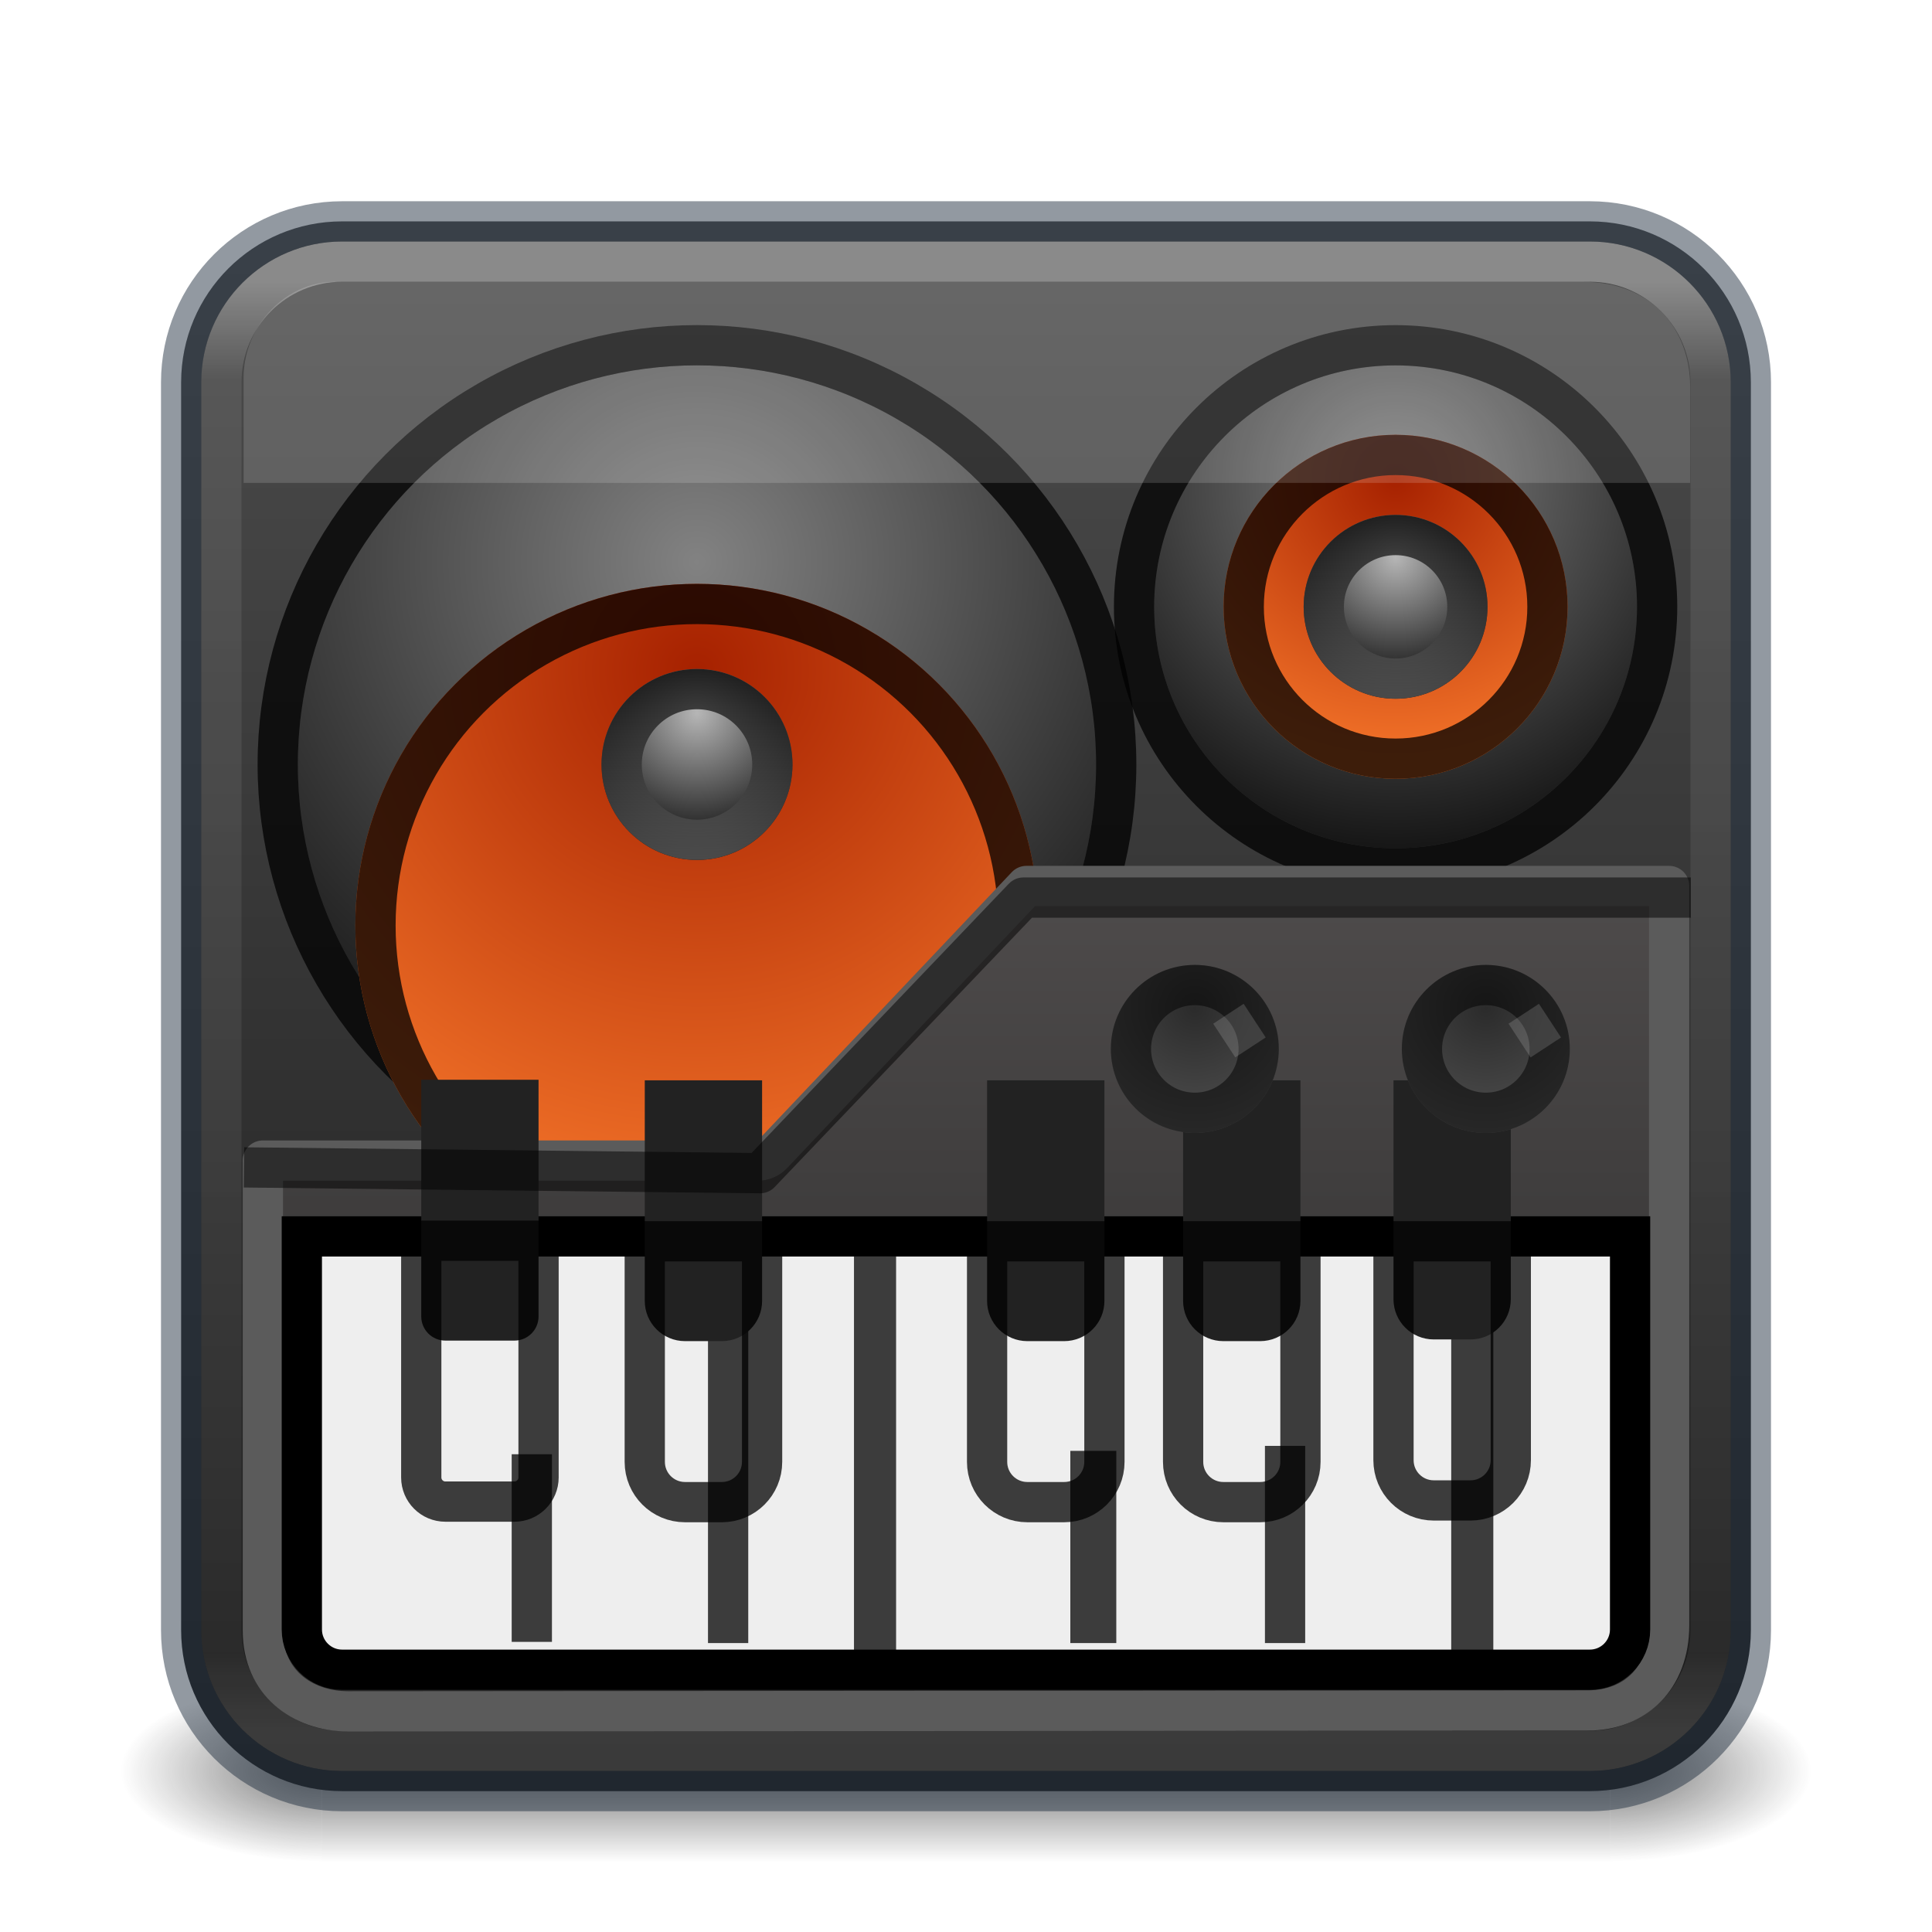 <?xml version="1.0" encoding="UTF-8" standalone="no"?>
<svg
   width="48"
   height="48"
   viewBox="0 0 48 48"
   fill="none"
   version="1.1"
   id="svg468"
   xmlns="http://www.w3.org/2000/svg"
   xmlns:svg="http://www.w3.org/2000/svg">
  <path
     opacity="0.6"
     d="M45 41.75H40V46.25H45V41.75Z"
     fill="url(#paint0_radial)"
     id="path2" />
  <path
     opacity="0.6"
     d="M3 46.25H8V41.75H3V46.25Z"
     fill="url(#paint1_radial)"
     id="path4" />
  <path
     opacity="0.6"
     d="M40 41.75H8V46.25H40V41.75Z"
     fill="url(#paint2_linear)"
     id="path6" />
  <path
     d="M39.5 5.5H8.5C6.291 5.5 4.5 7.291 4.5 9.5V40.5C4.5 42.709 6.291 44.5 8.5 44.5H39.5C41.709 44.5 43.5 42.709 43.5 40.5V9.5C43.5 7.291 41.709 5.5 39.5 5.5Z"
     fill="url(#paint3_linear)"
     id="path8" />
  <path
     opacity="0.35"
     d="M39.5 6.5H8.5C6.843 6.5 5.5 7.843 5.5 9.5V40.5C5.5 42.157 6.843 43.5 8.5 43.5H39.5C41.157 43.5 42.5 42.157 42.5 40.5V9.5C42.5 7.843 41.157 6.5 39.5 6.5Z"
     stroke="url(#paint4_linear)"
     stroke-linecap="round"
     stroke-linejoin="round"
     id="path10" />
  <path
     opacity="0.5"
     d="M39.5 5.5H8.5C6.291 5.5 4.5 7.291 4.5 9.5V40.5C4.5 42.709 6.291 44.5 8.5 44.5H39.5C41.709 44.5 43.5 42.709 43.5 40.5V9.5C43.5 7.291 41.709 5.5 39.5 5.5Z"
     stroke="#273445"
     id="path12" />
  <circle
     cx="17.316"
     cy="18.993"
     r="9.916"
     fill="url(#paint5_radial)"
     id="circle14" />
  <circle
     cx="17.316"
     cy="18.993"
     r="10.416"
     stroke="black"
     stroke-opacity="0.75"
     id="circle16" />
  <g
     filter="url(#filter0_dd)"
     id="g22">
    <ellipse
       cx="17.316"
       cy="18.993"
       fill="url(#paint6_radial)"
       id="circle18"
       rx="8.487"
       ry="8.487" />
    <circle
       cx="17.316"
       cy="18.993"
       r="7.987"
       stroke="black"
       stroke-opacity="0.75"
       id="circle20" />
  </g>
  <g
     filter="url(#filter1_d)"
     id="g28">
    <circle
       cx="17.317"
       cy="18.993"
       r="2.372"
       fill="url(#paint7_radial)"
       id="circle24" />
    <circle
       cx="17.317"
       cy="18.993"
       r="1.872"
       stroke="url(#paint8_linear)"
       stroke-opacity="0.75"
       id="circle26" />
  </g>
  <circle
     cx="34.673"
     cy="15.076"
     r="5.998"
     fill="url(#paint9_radial)"
     id="circle30" />
  <circle
     cx="34.673"
     cy="15.076"
     r="6.498"
     stroke="black"
     stroke-opacity="0.75"
     id="circle32" />
  <g
     filter="url(#filter2_d)"
     id="g38">
    <circle
       cx="34.673"
       cy="15.076"
       r="4.273"
       fill="url(#paint10_radial)"
       id="circle34" />
    <circle
       cx="34.673"
       cy="15.076"
       r="3.773"
       stroke="black"
       stroke-opacity="0.75"
       id="circle36" />
  </g>
  <circle
     cx="34.673"
     cy="15.076"
     r="2.284"
     fill="url(#paint11_radial)"
     id="circle40" />
  <circle
     cx="34.673"
     cy="15.076"
     r="1.784"
     stroke="url(#paint12_linear)"
     stroke-opacity="0.75"
     id="circle42" />
  <path
     d="M39.327 7.003H8.298C7.101 7.003 6.052 8.091 6.052 9.388L6.052 11.998H41.991V9.615C41.991 8.211 41.073 7.003 39.327 7.003Z"
     fill="white"
     fill-opacity="0.15"
     id="path44" />
  <path
     d="M41.469 22.012V22.013V22.032V22.051V22.07V22.09V22.11V22.13V22.151V22.172V22.193V22.215V22.236V22.259V22.281V22.304V22.327V22.35V22.374V22.398V22.422V22.447V22.471V22.497V22.522V22.548V22.573V22.6V22.626V22.653V22.68V22.707V22.735V22.763V22.791V22.82V22.848V22.877V22.907V22.936V22.966V22.996V23.026V23.057V23.088V23.119V23.15V23.182V23.213V23.245V23.278V23.31V23.343V23.376V23.41V23.443V23.477V23.511V23.545V23.58V23.614V23.649V23.684V23.72V23.756V23.791V23.828V23.864V23.9V23.937V23.974V24.011V24.049V24.086V24.124V24.162V24.201V24.239V24.278V24.317V24.356V24.395V24.434V24.474V24.514V24.554V24.594V24.635V24.675V24.716V24.757V24.799V24.84V24.882V24.923V24.965V25.008V25.05V25.092V25.135V25.178V25.221V25.264V25.307V25.351V25.395V25.439V25.483V25.527V25.571V25.616V25.66V25.705V25.75V25.795V25.84V25.886V25.932V25.977V26.023V26.069V26.115V26.162V26.208V26.255V26.302V26.348V26.395V26.442V26.49V26.537V26.585V26.632V26.68V26.728V26.776V26.824V26.872V26.921V26.969V27.018V27.067V27.116V27.165V27.214V27.263V27.312V27.361V27.411V27.46V27.51V27.56V27.61V27.66V27.71V27.76V27.81V27.861V27.911V27.962V28.012V28.063V28.114V28.165V28.216V28.267V28.318V28.369V28.42V28.471V28.523V28.574V28.626V28.677V28.729V28.781V28.833V28.884V28.936V28.988V29.04V29.093V29.145V29.197V29.249V29.301V29.354V29.406V29.459V29.511V29.564V29.616V29.669V29.721V29.774V29.827V29.879V29.932V29.985V30.038V30.09V30.143V30.196V30.249V30.302V30.355V30.408V30.461V30.514V30.567V30.62V30.673V30.726V30.779V30.832V30.885V30.938V30.991V31.045V31.098V31.151V31.204V31.257V31.31V31.363V31.416V31.469V31.522V31.575V31.628V31.681V31.734V31.787V31.84V31.893V31.945V31.998V32.051V32.104V32.157V32.209V32.262V32.315V32.367V32.42V32.472V32.525V32.577V32.63V32.682V32.734V32.786V32.839V32.891V32.943V32.995V33.047V33.099V33.151V33.203V33.254V33.306V33.358V33.409V33.461V33.512V33.563V33.615V33.666V33.717V33.768V33.819V33.87V33.921V33.971V34.022V34.073V34.123V34.174V34.224V34.274V34.324V34.374V34.424V34.474V34.524V34.573V34.623V34.672V34.722V34.771V34.82V34.869V34.918V34.967V35.015V35.064V35.112V35.161V35.209V35.257V35.305V35.353V35.4V35.448V35.495V35.543V35.59V35.637V35.684V35.731V35.777V35.824V35.87V35.916V35.962V36.008V36.054V36.1V36.145V36.191V36.236V36.281V36.326V36.371V36.415V36.46V36.504V36.548V36.592V36.636V36.679V36.723V36.766V36.809V36.852V36.895V36.937V36.98V37.022V37.064V37.106V37.147V37.189V37.23V37.271V37.312V37.353V37.394V37.434V37.474V37.514V37.554V37.593V37.633V37.672V37.711V37.749V37.788V37.826V37.864V37.902V37.94V37.978V38.015V38.052V38.089V38.125V38.162V38.198V38.234V38.27V38.305V38.34V38.376V38.41V38.445V38.479V38.513V38.547V38.581V38.614V38.647V38.68V38.713V38.745V38.778V38.809V38.841V38.873V38.904V38.935V38.965V38.996V39.026V39.056V39.085V39.115V39.144V39.173V39.201V39.229V39.257V39.285V39.313V39.34V39.367V39.393V39.42V39.446V39.471V39.497V39.522V39.547V39.572V39.596V39.62V39.644V39.667V39.691V39.713V39.736V39.758V39.78V39.802V39.823V39.844V39.865V39.886V39.906V39.925V39.945V39.964V39.983V40.002V40.02V40.038V40.055V40.072V40.09V40.106V40.122V40.138V40.154V40.169V40.184V40.199V40.213V40.227V40.24V40.254V40.267V40.279V40.291V40.303V40.315V40.326V40.337V40.347V40.357V40.367V40.377C41.469 41.049 41.247 41.573 40.903 41.927C40.559 42.279 40.06 42.496 39.439 42.496C38.696 42.496 31.349 42.502 24.014 42.507L23.667 42.507C16.449 42.513 9.343 42.518 8.655 42.518C8.062 42.518 7.529 42.325 7.151 41.989C6.78 41.66 6.531 41.169 6.531 40.506V40.496V40.487V40.477V40.467V40.456V40.446V40.435V40.424V40.413V40.402V40.39V40.379V40.367V40.355V40.342V40.33V40.317V40.304V40.291V40.278V40.265V40.251V40.237V40.223V40.209V40.195V40.18V40.166V40.151V40.136V40.12V40.105V40.089V40.074V40.058V40.042V40.025V40.009V39.992V39.975V39.958V39.941V39.924V39.906V39.889V39.871V39.853V39.835V39.816V39.798V39.779V39.761V39.742V39.722V39.703V39.684V39.664V39.644V39.624V39.605V39.584V39.564V39.543V39.523V39.502V39.481V39.46V39.439V39.417V39.396V39.374V39.352V39.33V39.308V39.286V39.263V39.241V39.218V39.195V39.172V39.149V39.126V39.103V39.079V39.056V39.032V39.008V38.984V38.96V38.936V38.911V38.887V38.862V38.837V38.812V38.788V38.762V38.737V38.712V38.686V38.661V38.635V38.609V38.583V38.557V38.531V38.505V38.478V38.452V38.425V38.398V38.371V38.344V38.318V38.29V38.263V38.236V38.208V38.181V38.153V38.125V38.097V38.069V38.041V38.013V37.985V37.956V37.928V37.899V37.871V37.842V37.813V37.784V37.755V37.726V37.697V37.668V37.638V37.609V37.579V37.55V37.52V37.49V37.461V37.431V37.401V37.37V37.34V37.31V37.28V37.249V37.219V37.188V37.158V37.127V37.096V37.066V37.035V37.004V36.973V36.942V36.91V36.879V36.848V36.817V36.785V36.754V36.722V36.691V36.659V36.627V36.596V36.564V36.532V36.5V36.468V36.436V36.404V36.372V36.34V36.308V36.275V36.243V36.211V36.178V36.146V36.113V36.081V36.048V36.016V35.983V35.95V35.918V35.885V35.852V35.819V35.786V35.754V35.721V35.688V35.655V35.622V35.589V35.556V35.522V35.489V35.456V35.423V35.39V35.357V35.323V35.29V35.257V35.224V35.19V35.157V35.123V35.09V35.057V35.023V34.99V34.956V34.923V34.89V34.856V34.823V34.789V34.756V34.722V34.689V34.655V34.622V34.588V34.555V34.521V34.488V34.454V34.421V34.387V34.354V34.32V34.287V34.253V34.22V34.186V34.153V34.119V34.086V34.053V34.019V33.986V33.952V33.919V33.886V33.852V33.819V33.786V33.752V33.719V33.686V33.653V33.62V33.586V33.553V33.52V33.487V33.454V33.421V33.388V33.355V33.322V33.289V33.256V33.223V33.19V33.157V33.125V33.092V33.059V33.027V32.994V32.962V32.929V32.897V32.864V32.832V32.799V32.767V32.735V32.703V32.67V32.638V32.606V32.574V32.542V32.51V32.479V32.447V32.415V32.383V32.352V32.32V32.289V32.257V32.226V32.194V32.163V32.132V32.101V32.07V32.039V32.008V31.977V31.946V31.915V31.885V31.854V31.823V31.793V31.763V31.732V31.702V31.672V31.642V31.612V31.582V31.552V31.522V31.493V31.463V31.433V31.404V31.375V31.345V31.316V31.287V31.258V31.229V31.2V31.172V31.143V31.114V31.086V31.058V31.029V31.001V30.973V30.945V30.917V30.89V30.862V30.834V30.807V30.779V30.752V30.725V30.698V30.671V30.644V30.617V30.591V30.564V30.538V30.512V30.485V30.459V30.433V30.407V30.382V30.356V30.331V30.305V30.28V30.255V30.23V30.205V30.18V30.156V30.131V30.107V30.082V30.058V30.034V30.01V29.987V29.963V29.94V29.916V29.893V29.87V29.847V29.824V29.802V29.779V29.757V29.734V29.712V29.69V29.668V29.647V29.625V29.604V29.582V29.561V29.54V29.52V29.499V29.479V29.458V29.438V29.418V29.398V29.378V29.359V29.339V29.32V29.301V29.282V29.263V29.244V29.226V29.208V29.189V29.171V29.154V29.136V29.118V29.101V29.084V29.067V29.05V29.034V29.017V29.001V28.985V28.969V28.953V28.937V28.922V28.907V28.892V28.877V28.862V28.848V28.834H18.827C18.965 28.834 19.096 28.777 19.191 28.678L25.501 22.012H41.469Z"
     fill="url(#paint13_linear)"
     stroke="#5B5B5B"
     stroke-linecap="round"
     stroke-linejoin="round"
     id="path46" />
  <path
     d="M7.999 30.718H7.499V31.218V40.484C7.499 41.036 7.947 41.484 8.499 41.484H39.499C40.052 41.484 40.499 41.036 40.499 40.484V31.218V30.718H39.999H7.999Z"
     fill="#EEEEEE"
     stroke="black"
     id="path48" />
  <g
     filter="url(#filter3_d)"
     id="g52"
     transform="matrix(1,0,0,0.61,0,16.401)">
    <line
       x1="12.213"
       y1="40.985"
       x2="12.213"
       y2="33.343"
       stroke="#000000"
       stroke-opacity="0.75"
       id="line50" />
  </g>
  <g
     filter="url(#filter4_d)"
     id="g56"
     transform="matrix(1,0,0,1.095,0,-2.962)">
    <line
       x1="17.09"
       y1="40.985"
       x2="17.09"
       y2="32.207"
       stroke="#000000"
       stroke-opacity="0.75"
       id="line54" />
  </g>
  <line
     x1="21.74"
     y1="41.911"
     x2="21.74"
     y2="31.218"
     stroke="#000000"
     stroke-opacity="0.75"
     id="line58"
     style="stroke-width:1.046" />
  <g
     filter="url(#filter5_d)"
     id="g62"
     transform="matrix(1,0,0,1.095,0,-2.962)">
    <line
       x1="26.163"
       y1="40.985"
       x2="26.163"
       y2="36.624"
       stroke="#000000"
       stroke-opacity="0.75"
       id="line60"
       style="stroke-width:1.142" />
  </g>
  <g
     filter="url(#filter6_d)"
     id="g66"
     transform="matrix(1,0,0,1.095,0,-2.962)">
    <line
       x1="30.927"
       y1="40.985"
       x2="30.927"
       y2="36.511"
       stroke="#000000"
       stroke-opacity="0.75"
       id="line64" />
  </g>
  <g
     filter="url(#filter7_d)"
     id="g70"
     transform="matrix(1,0,0,1.109,0,-3.563)">
    <line
       x1="35.578"
       y1="41.911"
       x2="35.578"
       y2="32.598"
       stroke="#000000"
       stroke-opacity="0.75"
       id="line68"
       style="stroke-width:1.046" />
  </g>
  <g
     filter="url(#filter8_i)"
     id="g74">
    <path
       d="M10.466 30.826H13.38V36.707C13.38 37.038 13.112 37.307 12.78 37.307H11.066C10.734 37.307 10.466 37.038 10.466 36.707V30.826Z"
       fill="#222222"
       id="path72" />
  </g>
  <path
     d="M10.466 30.826H13.38V36.707C13.38 37.038 13.112 37.307 12.78 37.307H11.066C10.734 37.307 10.466 37.038 10.466 36.707V30.826Z"
     stroke="black"
     stroke-opacity="0.75"
     id="path76" />
  <g
     filter="url(#filter9_i)"
     id="g80">
    <path
       d="M16.019 30.84H18.934V36.32C18.934 36.873 18.486 37.32 17.934 37.32H17.019C16.467 37.32 16.019 36.873 16.019 36.32V30.84Z"
       fill="#222222"
       id="path78" />
  </g>
  <path
     d="M16.019 30.84H18.934V36.32C18.934 36.873 18.486 37.32 17.934 37.32H17.019C16.467 37.32 16.019 36.873 16.019 36.32V30.84Z"
     stroke="black"
     stroke-opacity="0.75"
     id="path82" />
  <g
     filter="url(#filter10_i)"
     id="g86">
    <path
       d="M24.524 30.84H27.439V36.32C27.439 36.873 26.991 37.32 26.439 37.32H25.524C24.972 37.32 24.524 36.873 24.524 36.32V30.84Z"
       fill="#222222"
       id="path84" />
  </g>
  <path
     d="M24.524 30.84H27.439V36.32C27.439 36.873 26.991 37.32 26.439 37.32H25.524C24.972 37.32 24.524 36.873 24.524 36.32V30.84Z"
     stroke="black"
     stroke-opacity="0.75"
     id="path88" />
  <g
     filter="url(#filter11_i)"
     id="g92">
    <path
       d="M29.394 30.84H32.309V36.32C32.309 36.873 31.861 37.32 31.309 37.32H30.394C29.841 37.32 29.394 36.873 29.394 36.32V30.84Z"
       fill="#222222"
       id="path90" />
  </g>
  <path
     d="M29.394 30.84H32.309V36.32C32.309 36.873 31.861 37.32 31.309 37.32H30.394C29.841 37.32 29.394 36.873 29.394 36.32V30.84Z"
     stroke="black"
     stroke-opacity="0.75"
     id="path94" />
  <g
     filter="url(#filter12_i)"
     id="g98">
    <path
       d="M34.621 30.84H37.535V36.278C37.535 36.831 37.088 37.278 36.535 37.278H35.621C35.068 37.278 34.621 36.831 34.621 36.278V30.84Z"
       fill="#222222"
       id="path96" />
  </g>
  <path
     d="M34.621 30.84H37.535V36.278C37.535 36.831 37.088 37.278 36.535 37.278H35.621C35.068 37.278 34.621 36.831 34.621 36.278V30.84Z"
     stroke="black"
     stroke-opacity="0.75"
     id="path100" />
  <g
     filter="url(#filter13_d)"
     id="g104">
    <path
       d="M6.562 28.009L18.884 28.147L25.426 21.3H41.509"
       stroke="black"
       stroke-opacity="0.5"
       stroke-linecap="square"
       stroke-linejoin="round"
       id="path102" />
  </g>
  <g
     filter="url(#filter14_dd)"
     id="g110">
    <circle
       cx="29.685"
       cy="26.06"
       r="2.087"
       fill="url(#paint14_radial)"
       id="circle106" />
    <circle
       cx="29.685"
       cy="26.06"
       r="1.587"
       stroke="black"
       stroke-opacity="0.5"
       id="circle108" />
  </g>
  <line
     x1="31.172"
     y1="25.357"
     x2="30.416"
     y2="25.852"
     stroke="white"
     stroke-opacity="0.15"
     id="line112" />
  <g
     filter="url(#filter15_dd)"
     id="g118">
    <circle
       cx="36.915"
       cy="26.06"
       r="2.087"
       fill="url(#paint15_radial)"
       id="circle114" />
    <circle
       cx="36.915"
       cy="26.06"
       r="1.587"
       stroke="black"
       stroke-opacity="0.5"
       id="circle116" />
  </g>
  <line
     y1="-0.5"
     x2="0.903"
     y2="-0.5"
     transform="matrix(-0.837 0.548 -0.548 -0.837 38.235 24.939)"
     stroke="white"
     stroke-opacity="0.15"
     id="line120" />
  <defs
     id="defs466">
    <filter
       id="filter0_dd"
       x="4.829"
       y="9.506"
       width="24.974"
       height="25.974"
       filterUnits="userSpaceOnUse"
       color-interpolation-filters="sRGB">
      <feFlood
         flood-opacity="0"
         result="BackgroundImageFix"
         id="feFlood122" />
      <feColorMatrix
         in="SourceAlpha"
         type="matrix"
         values="0 0 0 0 0 0 0 0 0 0 0 0 0 0 0 0 0 0 127 0"
         id="feColorMatrix124" />
      <feMorphology
         radius="1"
         operator="dilate"
         in="SourceAlpha"
         result="effect1_dropShadow"
         id="feMorphology126" />
      <feOffset
         id="feOffset128" />
      <feColorMatrix
         type="matrix"
         values="0 0 0 0 0 0 0 0 0 0 0 0 0 0 0 0 0 0 0.15 0"
         id="feColorMatrix130" />
      <feBlend
         mode="normal"
         in2="BackgroundImageFix"
         result="effect1_dropShadow"
         id="feBlend132" />
      <feColorMatrix
         in="SourceAlpha"
         type="matrix"
         values="0 0 0 0 0 0 0 0 0 0 0 0 0 0 0 0 0 0 127 0"
         id="feColorMatrix134" />
      <feOffset
         dy="4"
         id="feOffset136" />
      <feGaussianBlur
         stdDeviation="2"
         id="feGaussianBlur138" />
      <feColorMatrix
         type="matrix"
         values="0 0 0 0 0 0 0 0 0 0 0 0 0 0 0 0 0 0 0.25 0"
         id="feColorMatrix140" />
      <feBlend
         mode="normal"
         in2="effect1_dropShadow"
         result="effect2_dropShadow"
         id="feBlend142" />
      <feBlend
         mode="normal"
         in="SourceGraphic"
         in2="effect2_dropShadow"
         result="shape"
         id="feBlend144" />
    </filter>
    <filter
       id="filter1_d"
       x="13.944"
       y="15.621"
       width="6.744"
       height="6.744"
       filterUnits="userSpaceOnUse"
       color-interpolation-filters="sRGB">
      <feFlood
         flood-opacity="0"
         result="BackgroundImageFix"
         id="feFlood147" />
      <feColorMatrix
         in="SourceAlpha"
         type="matrix"
         values="0 0 0 0 0 0 0 0 0 0 0 0 0 0 0 0 0 0 127 0"
         id="feColorMatrix149" />
      <feMorphology
         radius="1"
         operator="dilate"
         in="SourceAlpha"
         result="effect1_dropShadow"
         id="feMorphology151" />
      <feOffset
         id="feOffset153" />
      <feColorMatrix
         type="matrix"
         values="0 0 0 0 0 0 0 0 0 0 0 0 0 0 0 0 0 0 0.25 0"
         id="feColorMatrix155" />
      <feBlend
         mode="normal"
         in2="BackgroundImageFix"
         result="effect1_dropShadow"
         id="feBlend157" />
      <feBlend
         mode="normal"
         in="SourceGraphic"
         in2="effect1_dropShadow"
         result="shape"
         id="feBlend159" />
    </filter>
    <filter
       id="filter2_d"
       x="29.4"
       y="9.803"
       width="10.546"
       height="10.546"
       filterUnits="userSpaceOnUse"
       color-interpolation-filters="sRGB">
      <feFlood
         flood-opacity="0"
         result="BackgroundImageFix"
         id="feFlood162" />
      <feColorMatrix
         in="SourceAlpha"
         type="matrix"
         values="0 0 0 0 0 0 0 0 0 0 0 0 0 0 0 0 0 0 127 0"
         id="feColorMatrix164" />
      <feMorphology
         radius="1"
         operator="dilate"
         in="SourceAlpha"
         result="effect1_dropShadow"
         id="feMorphology166" />
      <feOffset
         id="feOffset168" />
      <feColorMatrix
         type="matrix"
         values="0 0 0 0 0 0 0 0 0 0 0 0 0 0 0 0 0 0 0.15 0"
         id="feColorMatrix170" />
      <feBlend
         mode="normal"
         in2="BackgroundImageFix"
         result="effect1_dropShadow"
         id="feBlend172" />
      <feBlend
         mode="normal"
         in="SourceGraphic"
         in2="effect1_dropShadow"
         result="shape"
         id="feBlend174" />
    </filter>
    <filter
       id="filter3_d"
       x="11.713"
       y="32.343"
       width="2"
       height="8.641"
       filterUnits="userSpaceOnUse"
       color-interpolation-filters="sRGB">
      <feFlood
         flood-opacity="0"
         result="BackgroundImageFix"
         id="feFlood177" />
      <feColorMatrix
         in="SourceAlpha"
         type="matrix"
         values="0 0 0 0 0 0 0 0 0 0 0 0 0 0 0 0 0 0 127 0"
         id="feColorMatrix179" />
      <feOffset
         dx="1"
         dy="-1"
         id="feOffset181" />
      <feColorMatrix
         type="matrix"
         values="0 0 0 0 1 0 0 0 0 1 0 0 0 0 1 0 0 0 1 0"
         id="feColorMatrix183" />
      <feBlend
         mode="normal"
         in2="BackgroundImageFix"
         result="effect1_dropShadow"
         id="feBlend185" />
      <feBlend
         mode="normal"
         in="SourceGraphic"
         in2="effect1_dropShadow"
         result="shape"
         id="feBlend187" />
    </filter>
    <filter
       id="filter4_d"
       x="16.59"
       y="31.207"
       width="2"
       height="9.777"
       filterUnits="userSpaceOnUse"
       color-interpolation-filters="sRGB">
      <feFlood
         flood-opacity="0"
         result="BackgroundImageFix"
         id="feFlood190" />
      <feColorMatrix
         in="SourceAlpha"
         type="matrix"
         values="0 0 0 0 0 0 0 0 0 0 0 0 0 0 0 0 0 0 127 0"
         id="feColorMatrix192" />
      <feOffset
         dx="1"
         dy="-1"
         id="feOffset194" />
      <feColorMatrix
         type="matrix"
         values="0 0 0 0 1 0 0 0 0 1 0 0 0 0 1 0 0 0 1 0"
         id="feColorMatrix196" />
      <feBlend
         mode="normal"
         in2="BackgroundImageFix"
         result="effect1_dropShadow"
         id="feBlend198" />
      <feBlend
         mode="normal"
         in="SourceGraphic"
         in2="effect1_dropShadow"
         result="shape"
         id="feBlend200" />
    </filter>
    <filter
       id="filter5_d"
       x="25.663"
       y="36.643"
       width="2"
       height="4.342"
       filterUnits="userSpaceOnUse"
       color-interpolation-filters="sRGB">
      <feFlood
         flood-opacity="0"
         result="BackgroundImageFix"
         id="feFlood203" />
      <feColorMatrix
         in="SourceAlpha"
         type="matrix"
         values="0 0 0 0 0 0 0 0 0 0 0 0 0 0 0 0 0 0 127 0"
         id="feColorMatrix205" />
      <feOffset
         dx="1"
         dy="-1"
         id="feOffset207" />
      <feColorMatrix
         type="matrix"
         values="0 0 0 0 1 0 0 0 0 1 0 0 0 0 1 0 0 0 1 0"
         id="feColorMatrix209" />
      <feBlend
         mode="normal"
         in2="BackgroundImageFix"
         result="effect1_dropShadow"
         id="feBlend211" />
      <feBlend
         mode="normal"
         in="SourceGraphic"
         in2="effect1_dropShadow"
         result="shape"
         id="feBlend213" />
    </filter>
    <filter
       id="filter6_d"
       x="30.427"
       y="35.511"
       width="2"
       height="5.474"
       filterUnits="userSpaceOnUse"
       color-interpolation-filters="sRGB">
      <feFlood
         flood-opacity="0"
         result="BackgroundImageFix"
         id="feFlood216" />
      <feColorMatrix
         in="SourceAlpha"
         type="matrix"
         values="0 0 0 0 0 0 0 0 0 0 0 0 0 0 0 0 0 0 127 0"
         id="feColorMatrix218" />
      <feOffset
         dx="1"
         dy="-1"
         id="feOffset220" />
      <feColorMatrix
         type="matrix"
         values="0 0 0 0 1 0 0 0 0 1 0 0 0 0 1 0 0 0 1 0"
         id="feColorMatrix222" />
      <feBlend
         mode="normal"
         in2="BackgroundImageFix"
         result="effect1_dropShadow"
         id="feBlend224" />
      <feBlend
         mode="normal"
         in="SourceGraphic"
         in2="effect1_dropShadow"
         result="shape"
         id="feBlend226" />
    </filter>
    <filter
       id="filter7_d"
       x="35.078"
       y="31.479"
       width="2"
       height="9.506"
       filterUnits="userSpaceOnUse"
       color-interpolation-filters="sRGB">
      <feFlood
         flood-opacity="0"
         result="BackgroundImageFix"
         id="feFlood229" />
      <feColorMatrix
         in="SourceAlpha"
         type="matrix"
         values="0 0 0 0 0 0 0 0 0 0 0 0 0 0 0 0 0 0 127 0"
         id="feColorMatrix231" />
      <feOffset
         dx="1"
         dy="-1"
         id="feOffset233" />
      <feColorMatrix
         type="matrix"
         values="0 0 0 0 1 0 0 0 0 1 0 0 0 0 1 0 0 0 1 0"
         id="feColorMatrix235" />
      <feBlend
         mode="normal"
         in2="BackgroundImageFix"
         result="effect1_dropShadow"
         id="feBlend237" />
      <feBlend
         mode="normal"
         in="SourceGraphic"
         in2="effect1_dropShadow"
         result="shape"
         id="feBlend239" />
    </filter>
    <filter
       id="filter8_i"
       x="9.966"
       y="30.326"
       width="3.915"
       height="7.481"
       filterUnits="userSpaceOnUse"
       color-interpolation-filters="sRGB">
      <feFlood
         flood-opacity="0"
         result="BackgroundImageFix"
         id="feFlood242" />
      <feBlend
         mode="normal"
         in="SourceGraphic"
         in2="BackgroundImageFix"
         result="shape"
         id="feBlend244" />
      <feColorMatrix
         in="SourceAlpha"
         type="matrix"
         values="0 0 0 0 0 0 0 0 0 0 0 0 0 0 0 0 0 0 127 0"
         result="hardAlpha"
         id="feColorMatrix246" />
      <feOffset
         dy="-4"
         id="feOffset248" />
      <feComposite
         in2="hardAlpha"
         operator="arithmetic"
         k2="-1"
         k3="1"
         id="feComposite250" />
      <feColorMatrix
         type="matrix"
         values="0 0 0 0 1 0 0 0 0 1 0 0 0 0 1 0 0 0 0.25 0"
         id="feColorMatrix252" />
      <feBlend
         mode="normal"
         in2="shape"
         result="effect1_innerShadow"
         id="feBlend254" />
    </filter>
    <filter
       id="filter9_i"
       x="15.519"
       y="30.34"
       width="3.915"
       height="7.481"
       filterUnits="userSpaceOnUse"
       color-interpolation-filters="sRGB">
      <feFlood
         flood-opacity="0"
         result="BackgroundImageFix"
         id="feFlood257" />
      <feBlend
         mode="normal"
         in="SourceGraphic"
         in2="BackgroundImageFix"
         result="shape"
         id="feBlend259" />
      <feColorMatrix
         in="SourceAlpha"
         type="matrix"
         values="0 0 0 0 0 0 0 0 0 0 0 0 0 0 0 0 0 0 127 0"
         result="hardAlpha"
         id="feColorMatrix261" />
      <feOffset
         dy="-4"
         id="feOffset263" />
      <feComposite
         in2="hardAlpha"
         operator="arithmetic"
         k2="-1"
         k3="1"
         id="feComposite265" />
      <feColorMatrix
         type="matrix"
         values="0 0 0 0 1 0 0 0 0 1 0 0 0 0 1 0 0 0 0.25 0"
         id="feColorMatrix267" />
      <feBlend
         mode="normal"
         in2="shape"
         result="effect1_innerShadow"
         id="feBlend269" />
    </filter>
    <filter
       id="filter10_i"
       x="24.024"
       y="30.34"
       width="3.915"
       height="7.481"
       filterUnits="userSpaceOnUse"
       color-interpolation-filters="sRGB">
      <feFlood
         flood-opacity="0"
         result="BackgroundImageFix"
         id="feFlood272" />
      <feBlend
         mode="normal"
         in="SourceGraphic"
         in2="BackgroundImageFix"
         result="shape"
         id="feBlend274" />
      <feColorMatrix
         in="SourceAlpha"
         type="matrix"
         values="0 0 0 0 0 0 0 0 0 0 0 0 0 0 0 0 0 0 127 0"
         result="hardAlpha"
         id="feColorMatrix276" />
      <feOffset
         dy="-4"
         id="feOffset278" />
      <feComposite
         in2="hardAlpha"
         operator="arithmetic"
         k2="-1"
         k3="1"
         id="feComposite280" />
      <feColorMatrix
         type="matrix"
         values="0 0 0 0 1 0 0 0 0 1 0 0 0 0 1 0 0 0 0.25 0"
         id="feColorMatrix282" />
      <feBlend
         mode="normal"
         in2="shape"
         result="effect1_innerShadow"
         id="feBlend284" />
    </filter>
    <filter
       id="filter11_i"
       x="28.894"
       y="30.34"
       width="3.915"
       height="7.481"
       filterUnits="userSpaceOnUse"
       color-interpolation-filters="sRGB">
      <feFlood
         flood-opacity="0"
         result="BackgroundImageFix"
         id="feFlood287" />
      <feBlend
         mode="normal"
         in="SourceGraphic"
         in2="BackgroundImageFix"
         result="shape"
         id="feBlend289" />
      <feColorMatrix
         in="SourceAlpha"
         type="matrix"
         values="0 0 0 0 0 0 0 0 0 0 0 0 0 0 0 0 0 0 127 0"
         result="hardAlpha"
         id="feColorMatrix291" />
      <feOffset
         dy="-4"
         id="feOffset293" />
      <feComposite
         in2="hardAlpha"
         operator="arithmetic"
         k2="-1"
         k3="1"
         id="feComposite295" />
      <feColorMatrix
         type="matrix"
         values="0 0 0 0 1 0 0 0 0 1 0 0 0 0 1 0 0 0 0.25 0"
         id="feColorMatrix297" />
      <feBlend
         mode="normal"
         in2="shape"
         result="effect1_innerShadow"
         id="feBlend299" />
    </filter>
    <filter
       id="filter12_i"
       x="34.121"
       y="30.34"
       width="3.915"
       height="7.438"
       filterUnits="userSpaceOnUse"
       color-interpolation-filters="sRGB">
      <feFlood
         flood-opacity="0"
         result="BackgroundImageFix"
         id="feFlood302" />
      <feBlend
         mode="normal"
         in="SourceGraphic"
         in2="BackgroundImageFix"
         result="shape"
         id="feBlend304" />
      <feColorMatrix
         in="SourceAlpha"
         type="matrix"
         values="0 0 0 0 0 0 0 0 0 0 0 0 0 0 0 0 0 0 127 0"
         result="hardAlpha"
         id="feColorMatrix306" />
      <feOffset
         dy="-4"
         id="feOffset308" />
      <feComposite
         in2="hardAlpha"
         operator="arithmetic"
         k2="-1"
         k3="1"
         id="feComposite310" />
      <feColorMatrix
         type="matrix"
         values="0 0 0 0 1 0 0 0 0 1 0 0 0 0 1 0 0 0 0.25 0"
         id="feColorMatrix312" />
      <feBlend
         mode="normal"
         in2="shape"
         result="effect1_innerShadow"
         id="feBlend314" />
    </filter>
    <filter
       id="filter13_d"
       x="6.057"
       y="20.8"
       width="35.952"
       height="8.847"
       filterUnits="userSpaceOnUse"
       color-interpolation-filters="sRGB">
      <feFlood
         flood-opacity="0"
         result="BackgroundImageFix"
         id="feFlood317" />
      <feColorMatrix
         in="SourceAlpha"
         type="matrix"
         values="0 0 0 0 0 0 0 0 0 0 0 0 0 0 0 0 0 0 127 0"
         id="feColorMatrix319" />
      <feOffset
         dy="1"
         id="feOffset321" />
      <feColorMatrix
         type="matrix"
         values="0 0 0 0 0.443 0 0 0 0 0.439 0 0 0 0 0.439 0 0 0 1 0"
         id="feColorMatrix323" />
      <feBlend
         mode="normal"
         in2="BackgroundImageFix"
         result="effect1_dropShadow"
         id="feBlend325" />
      <feBlend
         mode="normal"
         in="SourceGraphic"
         in2="effect1_dropShadow"
         result="shape"
         id="feBlend327" />
    </filter>
    <filter
       id="filter14_dd"
       x="25.598"
       y="21.973"
       width="8.175"
       height="9.175"
       filterUnits="userSpaceOnUse"
       color-interpolation-filters="sRGB">
      <feFlood
         flood-opacity="0"
         result="BackgroundImageFix"
         id="feFlood330" />
      <feColorMatrix
         in="SourceAlpha"
         type="matrix"
         values="0 0 0 0 0 0 0 0 0 0 0 0 0 0 0 0 0 0 127 0"
         id="feColorMatrix332" />
      <feOffset
         dy="1"
         id="feOffset334" />
      <feGaussianBlur
         stdDeviation="1"
         id="feGaussianBlur336" />
      <feColorMatrix
         type="matrix"
         values="0 0 0 0 0 0 0 0 0 0 0 0 0 0 0 0 0 0 0.75 0"
         id="feColorMatrix338" />
      <feBlend
         mode="normal"
         in2="BackgroundImageFix"
         result="effect1_dropShadow"
         id="feBlend340" />
      <feColorMatrix
         in="SourceAlpha"
         type="matrix"
         values="0 0 0 0 0 0 0 0 0 0 0 0 0 0 0 0 0 0 127 0"
         id="feColorMatrix342" />
      <feOffset
         dy="-1"
         id="feOffset344" />
      <feGaussianBlur
         stdDeviation="0.5"
         id="feGaussianBlur346" />
      <feColorMatrix
         type="matrix"
         values="0 0 0 0 1 0 0 0 0 1 0 0 0 0 1 0 0 0 0.15 0"
         id="feColorMatrix348" />
      <feBlend
         mode="normal"
         in2="effect1_dropShadow"
         result="effect2_dropShadow"
         id="feBlend350" />
      <feBlend
         mode="normal"
         in="SourceGraphic"
         in2="effect2_dropShadow"
         result="shape"
         id="feBlend352" />
    </filter>
    <filter
       id="filter15_dd"
       x="32.828"
       y="21.973"
       width="8.175"
       height="9.175"
       filterUnits="userSpaceOnUse"
       color-interpolation-filters="sRGB">
      <feFlood
         flood-opacity="0"
         result="BackgroundImageFix"
         id="feFlood355" />
      <feColorMatrix
         in="SourceAlpha"
         type="matrix"
         values="0 0 0 0 0 0 0 0 0 0 0 0 0 0 0 0 0 0 127 0"
         id="feColorMatrix357" />
      <feOffset
         dy="1"
         id="feOffset359" />
      <feGaussianBlur
         stdDeviation="1"
         id="feGaussianBlur361" />
      <feColorMatrix
         type="matrix"
         values="0 0 0 0 0 0 0 0 0 0 0 0 0 0 0 0 0 0 0.75 0"
         id="feColorMatrix363" />
      <feBlend
         mode="normal"
         in2="BackgroundImageFix"
         result="effect1_dropShadow"
         id="feBlend365" />
      <feColorMatrix
         in="SourceAlpha"
         type="matrix"
         values="0 0 0 0 0 0 0 0 0 0 0 0 0 0 0 0 0 0 127 0"
         id="feColorMatrix367" />
      <feOffset
         dy="-1"
         id="feOffset369" />
      <feGaussianBlur
         stdDeviation="0.5"
         id="feGaussianBlur371" />
      <feColorMatrix
         type="matrix"
         values="0 0 0 0 1 0 0 0 0 1 0 0 0 0 1 0 0 0 0.15 0"
         id="feColorMatrix373" />
      <feBlend
         mode="normal"
         in2="effect1_dropShadow"
         result="effect2_dropShadow"
         id="feBlend375" />
      <feBlend
         mode="normal"
         in="SourceGraphic"
         in2="effect2_dropShadow"
         result="shape"
         id="feBlend377" />
    </filter>
    <radialGradient
       id="paint0_radial"
       cx="0"
       cy="0"
       r="1"
       gradientUnits="userSpaceOnUse"
       gradientTransform="translate(39.993 44) scale(5.009 2.25)">
      <stop
         stop-color="#181818"
         id="stop380" />
      <stop
         offset="1"
         stop-color="#181818"
         stop-opacity="0"
         id="stop382" />
    </radialGradient>
    <radialGradient
       id="paint1_radial"
       cx="0"
       cy="0"
       r="1"
       gradientUnits="userSpaceOnUse"
       gradientTransform="translate(8.007 44) rotate(180) scale(5.009 2.25)">
      <stop
         stop-color="#181818"
         id="stop385" />
      <stop
         offset="1"
         stop-color="#181818"
         stop-opacity="0"
         id="stop387" />
    </radialGradient>
    <linearGradient
       id="paint2_linear"
       x1="25.209"
       y1="46.268"
       x2="25.209"
       y2="41.75"
       gradientUnits="userSpaceOnUse">
      <stop
         stop-color="#181818"
         stop-opacity="0"
         id="stop390" />
      <stop
         offset="0.5"
         stop-color="#181818"
         id="stop392" />
      <stop
         offset="1"
         stop-color="#181818"
         stop-opacity="0"
         id="stop394" />
    </linearGradient>
    <linearGradient
       id="paint3_linear"
       x1="23.573"
       y1="5.654"
       x2="23.573"
       y2="44.472"
       gradientUnits="userSpaceOnUse">
      <stop
         stop-color="#4D4D4D"
         id="stop397" />
      <stop
         offset="1"
         stop-color="#1A1A1A"
         id="stop399" />
    </linearGradient>
    <linearGradient
       id="paint4_linear"
       x1="39"
       y1="7"
       x2="39"
       y2="42.945"
       gradientUnits="userSpaceOnUse">
      <stop
         stop-color="white"
         id="stop402" />
      <stop
         offset="0.068"
         stop-color="white"
         stop-opacity="0.235"
         id="stop404" />
      <stop
         offset="0.947"
         stop-color="white"
         stop-opacity="0.157"
         id="stop406" />
      <stop
         offset="1"
         stop-color="white"
         stop-opacity="0.392"
         id="stop408" />
    </linearGradient>
    <radialGradient
       id="paint5_radial"
       cx="0"
       cy="0"
       r="1"
       gradientUnits="userSpaceOnUse"
       gradientTransform="translate(17.316 13.975) rotate(90) scale(14.934)">
      <stop
         stop-color="#828282"
         id="stop411" />
      <stop
         offset="1"
         stop-color="#161616"
         id="stop413" />
    </radialGradient>
    <radialGradient
       id="paint6_radial"
       cx="0"
       cy="0"
       r="1"
       gradientUnits="userSpaceOnUse"
       gradientTransform="translate(17.316 12.675) rotate(90) scale(13.799)">
      <stop
         stop-color="#A62100"
         id="stop416" />
      <stop
         offset="1"
         stop-color="#F37329"
         id="stop418" />
    </radialGradient>
    <radialGradient
       id="paint7_radial"
       cx="0"
       cy="0"
       r="1"
       gradientUnits="userSpaceOnUse"
       gradientTransform="translate(17.317 17.719) rotate(90) scale(3.646)">
      <stop
         stop-color="#B6B6B6"
         id="stop421" />
      <stop
         offset="1"
         id="stop423" />
    </radialGradient>
    <linearGradient
       id="paint8_linear"
       x1="17.317"
       y1="16.621"
       x2="17.317"
       y2="21.365"
       gradientUnits="userSpaceOnUse">
      <stop
         id="stop426" />
      <stop
         offset="1"
         stop-color="#626262"
         id="stop428" />
    </linearGradient>
    <radialGradient
       id="paint9_radial"
       cx="0"
       cy="0"
       r="1"
       gradientUnits="userSpaceOnUse"
       gradientTransform="translate(34.673 12.04) rotate(90) scale(9.034)">
      <stop
         stop-color="#828282"
         id="stop431" />
      <stop
         offset="1"
         stop-color="#161616"
         id="stop433" />
    </radialGradient>
    <radialGradient
       id="paint10_radial"
       cx="0"
       cy="0"
       r="1"
       gradientUnits="userSpaceOnUse"
       gradientTransform="translate(34.673 11.894) rotate(90) scale(6.948)">
      <stop
         stop-color="#A62100"
         id="stop436" />
      <stop
         offset="1"
         stop-color="#F37329"
         id="stop438" />
    </radialGradient>
    <radialGradient
       id="paint11_radial"
       cx="0"
       cy="0"
       r="1"
       gradientUnits="userSpaceOnUse"
       gradientTransform="translate(34.673 13.85) rotate(90) scale(3.51)">
      <stop
         stop-color="#B6B6B6"
         id="stop441" />
      <stop
         offset="1"
         id="stop443" />
    </radialGradient>
    <linearGradient
       id="paint12_linear"
       x1="34.673"
       y1="12.792"
       x2="34.673"
       y2="17.359"
       gradientUnits="userSpaceOnUse">
      <stop
         id="stop446" />
      <stop
         offset="1"
         stop-color="#626262"
         id="stop448" />
    </linearGradient>
    <linearGradient
       id="paint13_linear"
       x1="24"
       y1="21.512"
       x2="24"
       y2="42.997"
       gradientUnits="userSpaceOnUse">
      <stop
         stop-color="#4F4C4C"
         id="stop451" />
      <stop
         offset="1"
         stop-color="#262626"
         id="stop453" />
    </linearGradient>
    <radialGradient
       id="paint14_radial"
       cx="0"
       cy="0"
       r="1"
       gradientUnits="userSpaceOnUse"
       gradientTransform="translate(29.685 25.051) rotate(90) scale(3.096)">
      <stop
         stop-color="#2B2B2B"
         id="stop456" />
      <stop
         offset="1"
         stop-color="#4F4F4F"
         id="stop458" />
    </radialGradient>
    <radialGradient
       id="paint15_radial"
       cx="0"
       cy="0"
       r="1"
       gradientUnits="userSpaceOnUse"
       gradientTransform="translate(36.915 25.051) rotate(90) scale(3.096)">
      <stop
         stop-color="#2B2B2B"
         id="stop461" />
      <stop
         offset="1"
         stop-color="#4F4F4F"
         id="stop463" />
    </radialGradient>
  </defs>
</svg>
